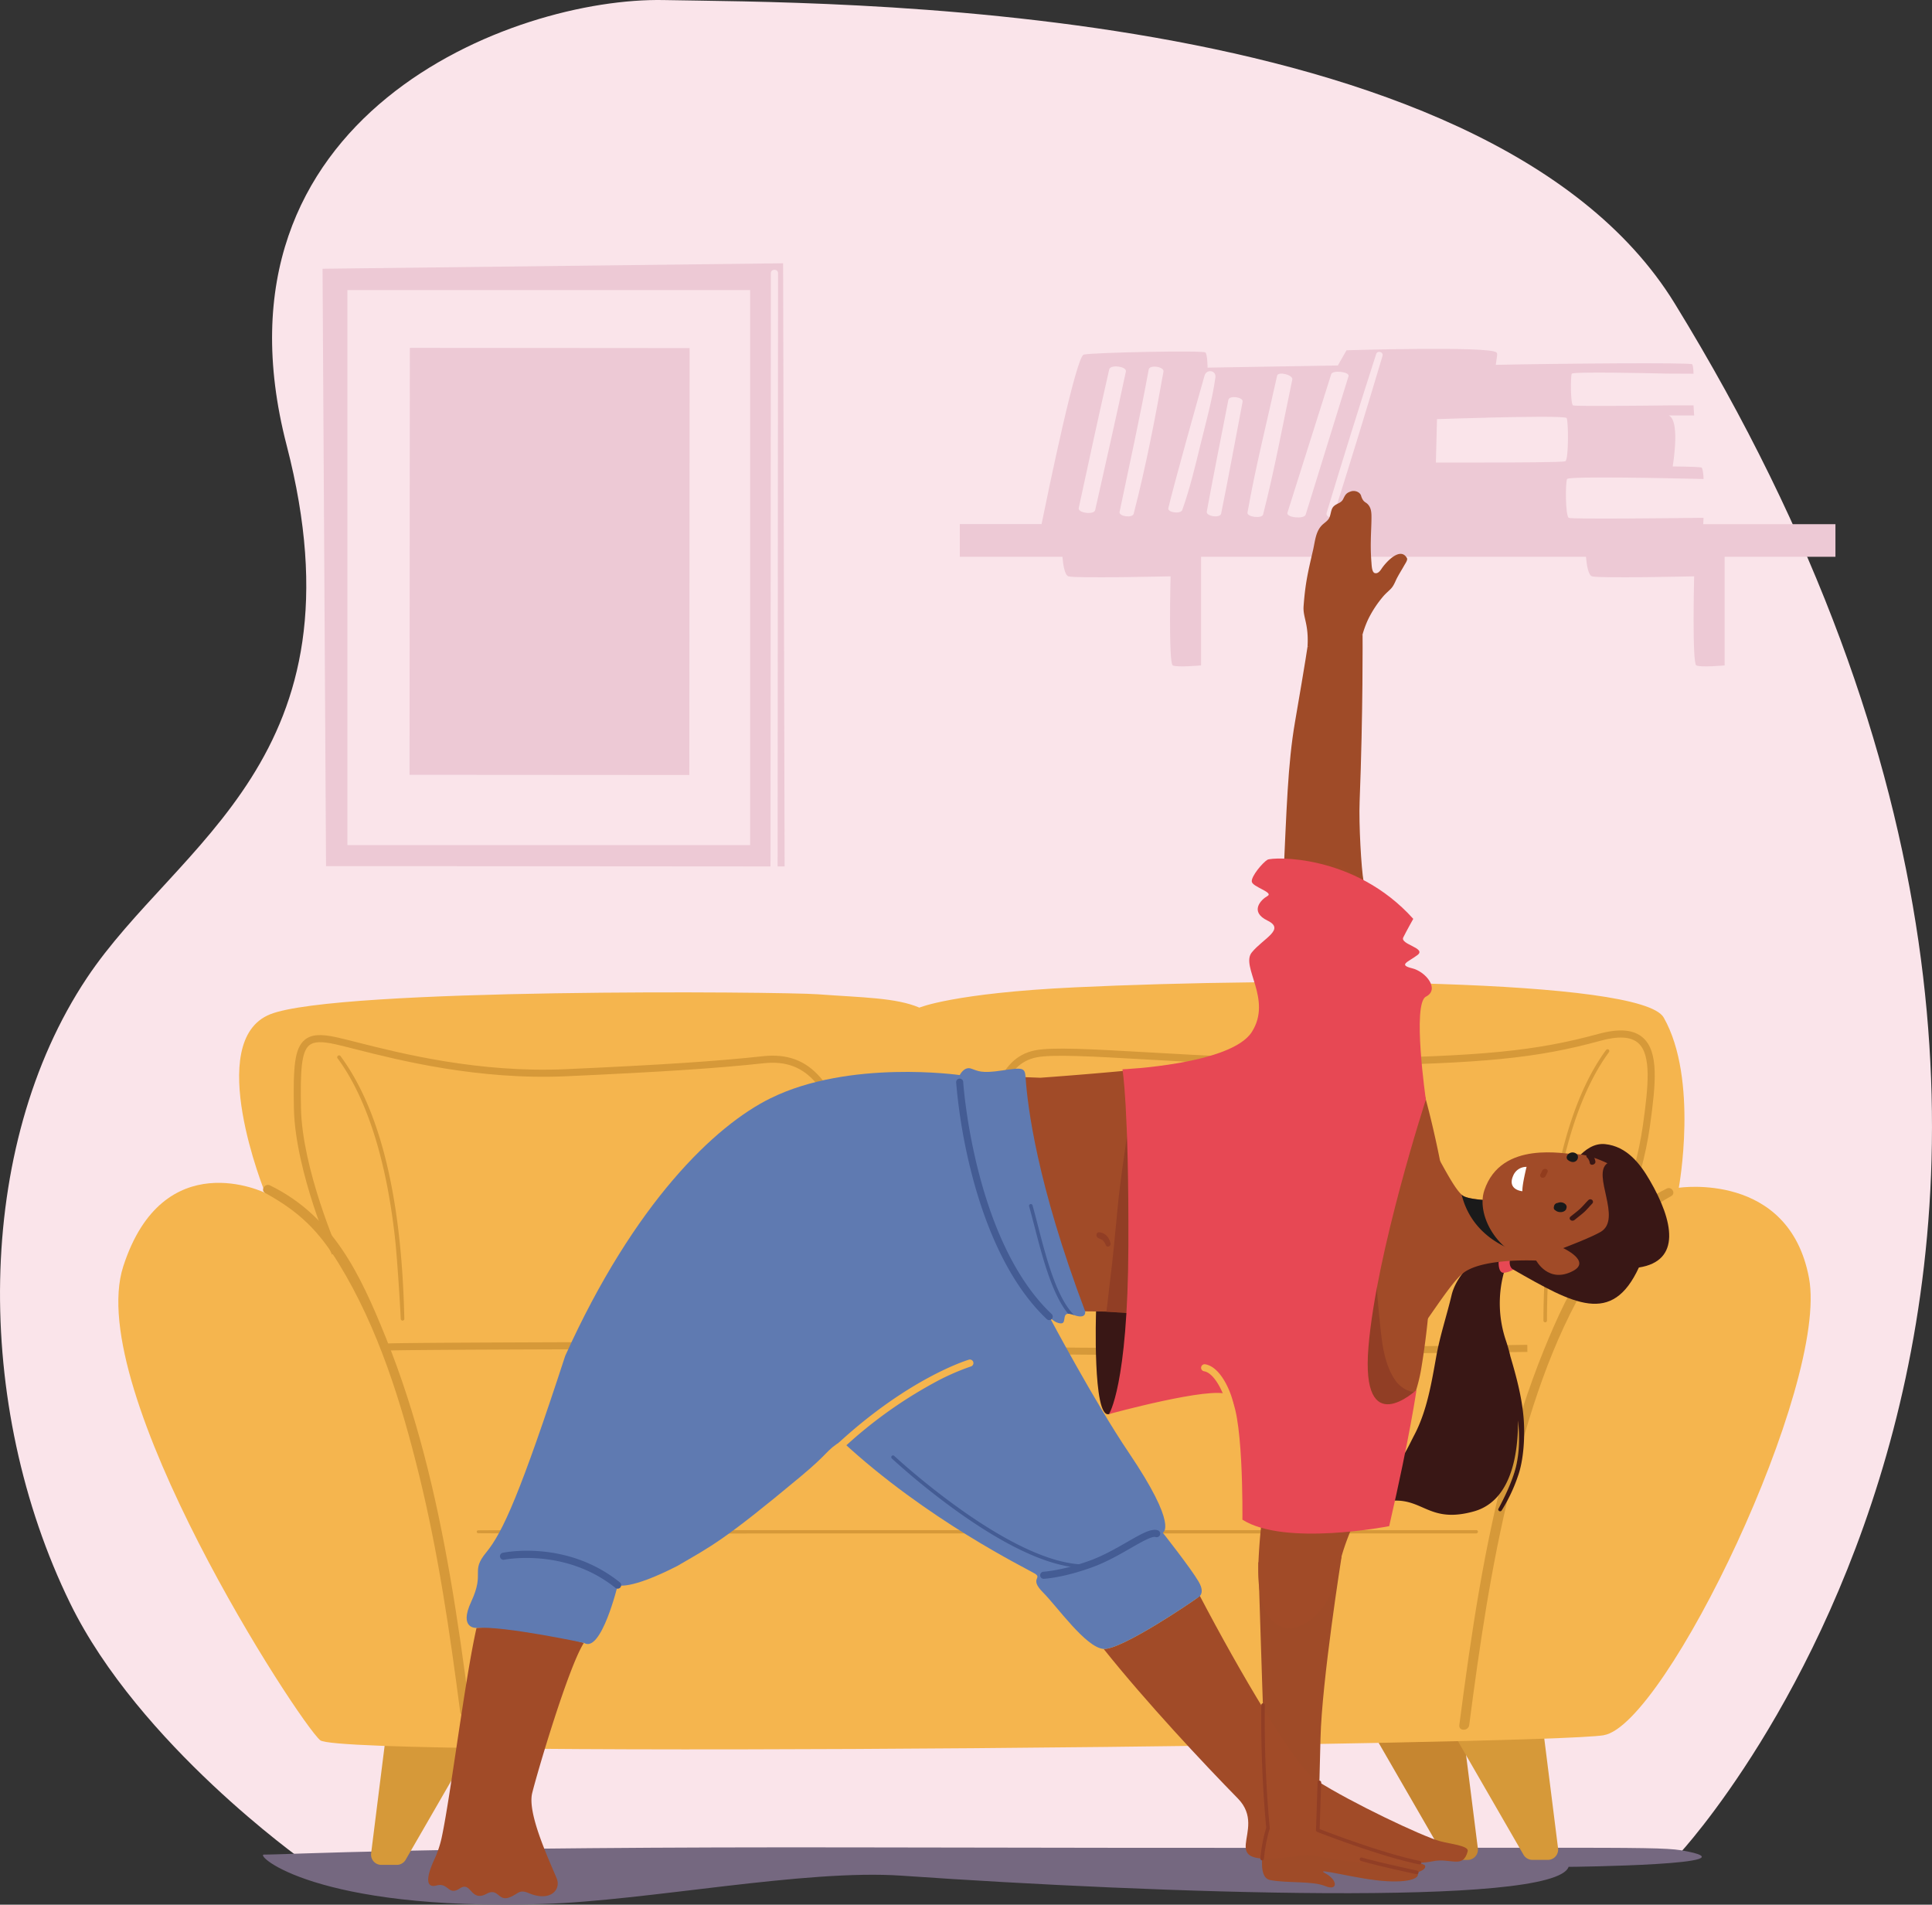 <svg id="Layer_1" data-name="Layer 1" xmlns="http://www.w3.org/2000/svg" viewBox="0 0 1023.19 1008.7"><rect x="0" y="0" width="1023.19" height="1008.7" fill="#333333" stroke="none"/><defs><style>.cls-1{fill:#fae4ea;}.cls-2{fill:#edc9d5;}.cls-3{fill:#756880;}.cls-4{fill:#c68630;}.cls-5{fill:#d69939;}.cls-6{fill:#f5b54e;}.cls-7{fill:#391715;}.cls-8{fill:#e74854;}.cls-9{fill:#a14b28;}.cls-10{fill:#1a1a1a;}.cls-11{fill:#9f4b28;}.cls-12{fill:#913e25;}.cls-13{fill:#5f7ab1;}.cls-14{fill:#913c1d;}.cls-15{fill:#fff;}.cls-16{fill:#445c94;}</style></defs><path class="cls-1" d="M314.78,1081.41S228,1019.93,191.49,945.23C140.42,840.7,140.73,703.6,200.31,614.1c48-72.07,148.78-116.39,105.82-282.17C260.85,157.16,426.41,94.51,506.05,96.17s435.15-2.25,535.21,160.68c305,496.69,2.7,820.75,2.7,820.75Z" transform="translate(-154.33 -96.14)"/><path class="cls-2" d="M1056.36,373.73l.17-3.34-2.81,0c-13,.16-67,.77-68.55,0-1.84-.91-1.84-18.74-.92-20.57.79-1.58,54.19-.43,68.68-.09l3.6.09s0-4.13-.92-6c-.18-.36-6.06-.56-15.43-.66.51-3.08,3.82-24.49-2.1-27l13.47,0-.33-5.33s-12.25,0-13.56,0c-9.54.12-49.08.56-50.26,0-1.34-.68-1.34-15.43-.67-16.77.58-1.16,39.73-.32,50.35-.07,1.66,0,14.14.07,14.14.07s0-3.64-.67-5c-.49-1-71.1-.41-104.06.3.75-5,1-6,.35-6.57-3.45-3.46-79.39-1.15-79.39-1.15l-4.6,8.05-69,1.15s0-6.9-1.15-8.05-59.83,0-64.43,1.15c-4.07,1-18.92,73-22.32,89.74H662.64V391H717c.35,4.35,1.19,9.69,3.19,10.36,3.46,1.15,54.08,0,54.08,0s-1.15,46,1.15,47.17,15,0,15,0V391H994.27c.36,4.35,1.2,9.69,3.2,10.36,3.45,1.15,54.08,0,54.08,0s-1.15,46,1.15,47.17,15,0,15,0V391h58.68V373.73ZM941.5,317.32c19.7-.48,42-.79,42.54.22.93,1.82,1.11,21.95-.71,22.88-1.1.56-27,.68-47.25.68-9.2,0-17.24,0-21.3,0l.58-23c5.16-.17,15.24-.49,26.14-.75M883.11,283.7c.69-2.15,4-1.24,3.4.94q-12.54,42.09-25.76,84c-.77,2.41-4.54,1.39-3.8-1q12.69-42.06,26.16-83.88m-14.57,11.53-22.75,73.48c-.94,2.45-10.49,1.46-9.63-1.11l23.19-73.35c.64-2.3,9.77-1.33,9.19,1M815,367.63c4.2-24,10.48-48.74,15.69-72.53.53-2.43,8.57-.41,8.05,2-5,23.81-9.43,47.91-15.47,71.5-.61,2.36-8.68,1.33-8.27-1m-2.59-58.71c-3.76,19.76-7.38,39.55-11.36,59.26-.51,2.54-8.07,1.45-7.61-1.07,3.62-19.77,7.61-39.49,11.45-59.23.48-2.48,8-1.42,7.52,1M773.09,365.2c2.73-11.72,15.84-58.55,19.16-70.1,1-3.64,6.31-3,5.75,1-1.67,11.87-5,23.69-7.85,35.31s-5.65,23.53-9.7,34.83c-.8,2.26-7.92,1.38-7.36-1m-2.58-72.32c-4.48,25.22-9.37,50.52-15.79,75.32-.63,2.42-8,1.39-7.46-1,5.27-25.13,10.8-50.16,15.43-75.42.49-2.68,8.29-1.53,7.82,1.12M725.62,365.2c5.33-24.5,10.54-49,16.17-73.47.62-2.69,9.38-1.54,8.81,1.14-5.19,24.53-10.79,49-16.27,73.43-.59,2.63-9.28,1.51-8.71-1.1" transform="translate(-154.33 -96.14)"/><path class="cls-2" d="M562.58,240.83c0-2.45,3.81-2.44,3.8,0L566.16,555h3.7l-.8-319.43-243.91,2.89L327,554.82l235.39.17Z" transform="translate(-154.33 -96.14)"/><rect class="cls-1" x="183.97" y="153.62" width="213.3" height="293.92"/><polygon class="cls-2" points="217.04 194.11 216.89 410.33 365.06 410.43 365.22 184.34 217.05 184.23 217.04 194.11"/><path class="cls-3" d="M1044.54,1076c-15.52-2.34-45.87-.68-430.16-1.49-234.59-.5-309.11,3.9-320.28,3.79-5.06,0,26.79,29.93,147.63,26.18,55.71-1.73,138.71-18.56,190.17-15,134.89,9.37,345.66,16.86,353.16-4.68C985.06,1084.85,1089,1083.68,1044.54,1076Z" transform="translate(-154.33 -96.14)"/><path class="cls-4" d="M397.67,1009l-8.61,68.64a5.44,5.44,0,0,0,5.4,6.12h8.18a5.43,5.43,0,0,0,4.71-2.72l43.52-75.36Z" transform="translate(-154.33 -96.14)"/><path class="cls-4" d="M928.35,1006.35,937,1075a5.45,5.45,0,0,1-5.4,6.12h-8.18a5.46,5.46,0,0,1-4.72-2.72L875.16,1003Z" transform="translate(-154.33 -96.14)"/><path class="cls-5" d="M970.86,1006.35l8.62,68.64a5.44,5.44,0,0,1-5.4,6.12H965.9a5.46,5.46,0,0,1-4.72-2.72L917.67,1003Z" transform="translate(-154.33 -96.14)"/><path class="cls-5" d="M359.49,1009l-8.61,68.64a5.44,5.44,0,0,0,5.4,6.12h8.17a5.43,5.43,0,0,0,4.72-2.72l43.51-75.36Z" transform="translate(-154.33 -96.14)"/><path class="cls-6" d="M1003.61,1015.11c-7.93,1.29-51.31,2.68-112.64,3.9l-9.83.2c-11.32.21-23.18.43-35.5.63-1.84,0-3.69.07-5.54.09-31.25.51-65.21,1-100.31,1.37-23,.24-46.56.47-70.12.67-169,1.35-339.85.78-345.75-4.21-11.49-9.72-125.51-185.61-104.3-251s75.13-38.89,75.13-38.89-32.7-80.43,2.65-94.57,271.38-12,289.91-10.61c23.87,1.77,41.5,1.77,53.92,7.07,0,0,18.06-7.7,82.48-10.74,112.15-5.3,299.93-4.73,311.72,16,18.56,32.7,8,90.15,8,90.15s58.33-8.84,68.94,47.73-76,236.87-108.72,242.18" transform="translate(-154.33 -96.14)"/><path class="cls-5" d="M1037,725.61C1003.57,742,985.37,778,972,811c-16.49,40.67-26.71,83.56-34.21,126.7-4.15,23.92-7.47,48-10.6,72-.43,3.33,4.81,3.3,5.24,0,5.46-42,11.59-84,21.68-125.14,9.45-38.51,21.76-78.26,42.62-112.27,10.73-17.48,24.53-32.75,42.66-42.71,2.63-1.45.31-5.31-2.35-4" transform="translate(-154.33 -96.14)"/><path class="cls-5" d="M1006.28,652a1,1,0,0,0-1.37.2c-29.72,40.4-33.1,113.46-33.17,143.28a.94.94,0,0,0,1,.94h0a.94.94,0,0,0,.87-.94A438.1,438.1,0,0,1,976,750.14c5.66-53.51,19.68-82.17,30.45-96.8a1,1,0,0,0-.21-1.36" transform="translate(-154.33 -96.14)"/><path class="cls-5" d="M367.32,795.5h0a.94.94,0,0,0,1.14-1c-1.14-51.79-9-105.31-33.63-138.84a1,1,0,1,0-1.57,1.15c10.77,14.63,24.79,43.3,30.45,96.8,1,9.67,2.51,32.93,2.85,41a.92.92,0,0,0,.74.86" transform="translate(-154.33 -96.14)"/><path class="cls-5" d="M937,907.65a.87.87,0,0,0-.81-1.18H518.35c-36.92,0-73.84-.12-110.75.11a.77.77,0,0,0,0,1.54c65.77.4,131.56.1,197.34.1H936.13a.88.88,0,0,0,.81-.56Z" transform="translate(-154.33 -96.14)"/><path class="cls-5" d="M611.48,809.67l-1-3.6c16.57-4.73,6.41-49-4.42-90.15-11.67-44.37-24-59.2-47.32-56.69-24.83,2.68-53.12,4.54-104.41,6.88-46.83,2.12-88.93-8.54-111.55-14.27-4.18-1.06-7.79-2-10.73-2.64-7.31-1.65-11.46-1.51-13.89.47-4.24,3.45-4.8,13.48-4.43,33.26.61,32.34,19.63,75.66,19.82,76.1l-3.42,1.51c-.05-.11-4.94-11.19-9.83-26.17-4.52-13.87-10-34-10.32-51.36-.41-21.89.31-31.76,5.81-36.24,3.47-2.83,8.42-3.18,17.09-1.23,3,.68,6.61,1.6,10.82,2.66,22.43,5.69,64.18,16.27,110.46,14.16,51.2-2.32,79.43-4.18,104.18-6.86,25.3-2.74,39.22,13.38,51.35,59.47C621.94,761.64,631.32,804,611.48,809.67Z" transform="translate(-154.33 -96.14)"/><path class="cls-5" d="M764.94,813.68c-48.1,0-87.36-.52-92.69-2.14-14.94-4.55-12-37.64-2.55-89.56,7.86-42.9,12.88-65.47,32.69-69.57,9-1.86,30.09-.65,59.32,1,30.63,1.76,68.74,3.95,107.15,3.3,70.58-1.18,98.93-4,131.93-13,11-3,18.69-2.37,23.6,1.94,8.52,7.49,6.92,24.19,3.73,47-4.36,31.15-17.52,59-17.65,59.25l-3.38-1.62c.13-.27,13-27.59,17.32-58.15,2.93-20.91,4.6-37.39-2.5-43.63-3.89-3.42-10.47-3.8-20.13-1.14-33.35,9.15-61.91,12-132.86,13.18-38.54.64-76.74-1.55-107.43-3.31-27.85-1.6-49.85-2.86-58.34-1.1-16.61,3.43-21.59,21.95-29.76,66.57-7.32,40-13,81.35,0,85.3,11.14,3.39,194.44,1.71,289.8.35l.05,3.75C956.06,812.15,847.51,813.68,764.94,813.68Z" transform="translate(-154.33 -96.14)"/><path class="cls-5" d="M358.78,811.38a1.87,1.87,0,0,1-.08-3.74c20.52-.85,296.94-1,299.73-1h0a1.88,1.88,0,0,1,0,3.75c-2.79,0-279.13.16-299.57,1Z" transform="translate(-154.33 -96.14)"/><path class="cls-5" d="M403.25,1002.67c-3.12-24.08-6.44-48.13-10.59-72-7.5-43.14-17.73-86-34.21-126.7-13.37-33-27.64-63.65-61.11-80.06-2.66-1.31-5.23,2.54-2.59,4,18.13,10,28.24,19.93,39,37.41,20.86,34,33.17,73.76,42.61,112.27,10.1,41.15,16.23,83.15,21.68,125.14C398.44,1006,403.69,1006,403.25,1002.67Z" transform="translate(-154.33 -96.14)"/><path class="cls-7" d="M961.24,847.1c-.93-11.07-3.83-21.89-7-32.61a86,86,0,0,0-2.34-8.3,61.74,61.74,0,0,1-1.13-36s2.93-1.87-6.22-10.51c-10.17,2.14-19.33,13.25-21.46,22.37C920.49,793,917,803.31,915,814.37c-2.52,14-4.89,28.81-11.58,41.6-5.51,10.52-9.51,22.2-22.59,16.69a1.74,1.74,0,0,1-.91-.86h-.27c1.14,12.93,4.85,19.49,12.37,19.08,16.27-.9,19.67,12.11,42.84,5.69,18.26-5.07,23.5-26.69,23.41-48.12.91,8.24.83,16.79-1.17,24.74s-6.11,16.16-9.28,22.14a1,1,0,0,0,1.69.88A85.08,85.08,0,0,0,958.19,878C961.39,869.16,962,856.29,961.24,847.1Z" transform="translate(-154.33 -96.14)"/><path class="cls-8" d="M948,764.43s-.28,6,2.77,5.75a11.12,11.12,0,0,0,5-1.7v-8.81Z" transform="translate(-154.33 -96.14)"/><path class="cls-7" d="M734.8,790.61s-1.9,56.71,6.79,54.44,21.52-70.21,21.52-70.21Z" transform="translate(-154.33 -96.14)"/><path class="cls-7" d="M985,716.38s7.82-15.51,19.38-14.33S1023,712.52,1028,721.14c12.72,21.8,16.74,42.79-5.72,46.26-14.24,30.85-34.32,19.49-66.54,1.08-10.9-6.22,29.25-52.1,29.25-52.1" transform="translate(-154.33 -96.14)"/><path class="cls-9" d="M909.06,796.44c-1-5.26-3.55-10.82-7-16.41-16.46-26.83-45.87-53.2-45.87-53.2,26.08-16.8,41.87-19,54.62-18,1.43.12,2.63.28,3.69.44A3.38,3.38,0,0,1,917,711c4.07,7.4,8.33,15.08,11.43,17.82a5.17,5.17,0,0,0,1.29.89c4.07,1.87,14.51,2.29,21.18,2.36,3.49,0,6,0,6,0l11.66,31.68s-28.2-1.54-38.9,6.27c-5,3.65-12.21,14.55-20.54,26.43" transform="translate(-154.33 -96.14)"/><path class="cls-10" d="M928.42,728.85a5.17,5.17,0,0,0,1.29.89c4.07,1.87,14.51,2.29,21.18,2.35l9.71,27.58s-25.77-5-32.18-30.82" transform="translate(-154.33 -96.14)"/><path class="cls-9" d="M988.78,707.39c-5.19.16-39.35-7.8-48.35,19.15-4.78,14.33,9.22,36.13,27.38,37,0,0,6.52,12.66,19.67,5.64,9.66-5.16-5.29-12.06-5.29-12.06s14.36-5.42,19.79-8.55c11.78-6.8-4.86-30.52,3.63-36.39,0,0-10-5-16.83-4.79" transform="translate(-154.33 -96.14)"/><path class="cls-9" d="M436.18,1045.74c2.86-11.59,19.32-67.12,27.38-79.55-13.92-3.71-31.53-9.31-56.86-7.94-6.11,26.9-13.77,89.3-18.47,111.12a55.65,55.65,0,0,1-3.66,11.05c-5.26,11.18-4.22,15.67,1,14.24,6.29-1.71,6.1,5.69,12.28,1.57s5.6,7.47,14.14,2.85c6.39-3.45,6.06,4.35,12.36,1.82,4.61-1.86,4.91-4.34,10-2.19,11.61,4.9,17.26-2,14.79-7.85C444.23,1079.23,433.6,1056.2,436.18,1045.74Z" transform="translate(-154.33 -96.14)"/><path class="cls-11" d="M846.79,438.69c.76-12.31-2.53-15.49-2.07-21.61.92-12.24,2.25-17.67,5-29.62,1-4.2,1.27-9.1,4.14-12.54a8.42,8.42,0,0,1,.64-.7c1.21-1.19,2.77-2.07,3.63-3.52,1.19-2,.87-4.84,2.57-6.45s3.9-1.61,5-3.86,1.59-3.19,4.06-4c2-.7,4.71.2,5.39,2.23a7.67,7.67,0,0,0,1.24,2.63,5.46,5.46,0,0,0,1.41,1.16c2.67,1.88,2.88,4.81,2.86,7.81,0,4.09-.3,8.19-.34,12.29a110.34,110.34,0,0,0,.33,11.5c.11,1.2.15,5.16,1.74,5.62s2.76-1,3.55-2.19c2.08-3.23,10-12.16,13.53-5.68.5.9-1,3-1.4,3.72-1.09,2-3.5,5.8-4.43,7.9-2.13,4.82-2.56,4.21-6.28,8.05a58.07,58.07,0,0,0-8.6,13,53.48,53.48,0,0,0-2.87,7.89Z" transform="translate(-154.33 -96.14)"/><path class="cls-11" d="M825.85,1064.21s-7.84,25.78,1.07,27.56,22.47.38,29.25,3.21,6.78-3.21,0-6.77,17.67,3.42,32.73,4.2,16.2-2.84,16.2-2.84.72-1.78-.73-1.75c0,0,5.36-1.13,4.72-3.61-.6-2.29-37.94-8.13-56.84-18.83,0,0,.72-17.93,1.42-48.5s11.16-96.33,11.16-96.33-29.1.55-44.08,3C820.75,923.59,824.43,1046.63,825.85,1064.21Z" transform="translate(-154.33 -96.14)"/><path class="cls-11" d="M861.55,431.67l14.4.57s.31,41-1.56,88.49c-.47,11.94.9,35.47,2.06,41.88,0,0-43.31,17.38-42.55,1.08,1.81-38.76,2.42-62.88,6.23-85,5.88-34.16,6.66-40,6.66-40Z" transform="translate(-154.33 -96.14)"/><path class="cls-9" d="M697.48,666.6c-1.85,4.67-28.64,78.23,31.56,124,63.52.55,97.89,6.67,102.76,30,5.39,25.84-8.71,50.45-11,102.9s35.86,38.8,42.2,4.57,38.17-71.87,44-107,5.37-60.36,5.37-60.36L917,711s-4.83-25.29-11.5-46.15S889.9,636.24,886,622a281.32,281.32,0,0,1-9.55-59.42l-16.78-11.16L833.9,563.69s-.41,36.13-6.74,67.77S788.55,659.27,762.33,662s-57,4.9-57,4.9c-2.66-.09-5.28-.2-7.85-.3Z" transform="translate(-154.33 -96.14)"/><rect class="cls-9" x="508.27" y="569.31"/><path class="cls-9" d="M916.81,1071.17c-9.3-2.59-46.63-20.24-65.07-32-11.47-7.28-41.09-58-62-97.92-1,.93-1.94,1.52-2.08,1.67-.47.46-39.5,27.22-48.87,26.44,22.72,28.45,53.32,61.08,71.09,79.2,17.11,17.45-15.09,36.39,27.82,31,6.62-.84,7.5-2,17.39.12,25.26,5.5,51.92,3.51,58.08,2.16,9.36-2,15.91,4.31,18.46-5.28C932.41,1073.58,922.39,1072.72,916.81,1071.17Z" transform="translate(-154.33 -96.14)"/><path class="cls-12" d="M761.89,754.59c.64-18.07,2-36.15,2.11-54.24.1-12.83-.46-25.61-1.2-38.39l-.47,0c-2.14.23-4.61.43-7.34.63-.12,3.32-.43,6.64-.71,9.83-.59,6.83-1.45,13.64-2.41,20.43-2,14.23-4.25,28.38-5.62,42.69-1.3,13.54-2.5,27.09-4.24,40.58-.65,5-1,9.64-1.74,14.68,7.15.41,13.77.95,20.46,1.61C760.73,779.69,761.45,767.33,761.89,754.59Z" transform="translate(-154.33 -96.14)"/><path class="cls-12" d="M886.07,722.47c-2.3,3.74-3.75,8.39-5.21,12.07-3,7.5-5.88,15.14-7.4,23.08-3.15,16.45-4.69,33.55-6.11,50.23-1.07,12.45,0,31.82,13.36,37.94,7.1,3.25,13.93,1.44,20.35-1.76,1.18-3.76,2.24-7.34,3.14-10.68-3.72.19-8.28-2.5-10.66-5.85-5.52-7.76-7-17.75-8-27-1.49-13.69-2.68-27.47-2.9-41.23a118.67,118.67,0,0,1,1.2-21.89C884.66,732.41,885.63,727.47,886.07,722.47Z" transform="translate(-154.33 -96.14)"/><path class="cls-12" d="M906.07,1083.49l-.19,0c-21.21-4.35-53.65-17.09-54-17.22a.92.92,0,0,1-.59-.9l.83-25.32a.92.92,0,0,1,1-.91,1,1,0,0,1,.91,1l-.82,24.66c4.58,1.78,33.61,12.9,53.06,16.88a.94.94,0,0,1-.19,1.86Z" transform="translate(-154.33 -96.14)"/><path class="cls-13" d="M406.7,958.25s-9.59.7-2.82-13.86c7.48-16.08-.66-15.66,8.05-26.23s18.07-31.52,41.75-104c36.7-81.23,79.37-121.92,108.65-136.36,42-20.71,100.28-12.31,100.28-12.31s2.28-4.68,6-3.44,5.24,2.71,16.43,1,12.08-1.43,12.43,3.58c1.07,15.46,5.88,55.87,31.57,124,0,0,.88,4.52-6.26,1.84s-3,4.58-6.54,4.52-6.24-3.63-6.24-3.63,24,45.23,42,71.88c26.85,39.69,18.12,42.58,18.12,42.58s15,19,19,25.93c4.27,7.32-1.07,8.73-1.53,9.2s-39.5,27.22-48.87,26.44-24.5-22.43-32-29.92-.15-7.42-4.37-10S645.09,901.11,600,859.19c-8.76,5.57-5.78,5.68-21.89,19.1-40.8,34-47,36.62-65.07,47.16-25.38,13-31.55,10.17-31.55,10.17s-8.79,36.34-17.88,30.57C463.56,966.19,421.19,957.09,406.7,958.25Z" transform="translate(-154.33 -96.14)"/><path class="cls-12" d="M904.68,1088.69l-.2,0c-.21-.05-21.07-4.52-29.32-7a.94.94,0,1,1,.53-1.8c8.18,2.42,29,6.88,29.18,6.92a.94.94,0,0,1,.72,1.12A.93.93,0,0,1,904.68,1088.69Z" transform="translate(-154.33 -96.14)"/><path class="cls-8" d="M909.47,678.5s-26.21,80.53-30.4,131,25.43,22.71,25.43,22.71-3.22,23.38-14.45,72.16c0,0-55.26,10.86-77.74-3.43,0,0,.76-61.55-7.67-66.23s-63,10.31-63,10.31,10-14.8,10.28-88.9-3.13-93.68-3.13-93.68,57.46-2.48,68.5-19.77-6.12-34.66,0-42.15,17.94-12.18,8.29-16.86-3.47-11.06,0-13-7.86-4.77-8.29-7.58,5.76-10.14,8.29-11.63,46.07-3.36,77.22,31.3c0,0-3.42,6.07-5.29,9.82s12.52,5.62,7.49,9.37-10.3,5.15-2.81,7,14.73,11.25,7.33,15S909.47,678.5,909.47,678.5Z" transform="translate(-154.33 -96.14)"/><path class="cls-12" d="M742.48,754.64c-.66-2.92-2.72-5.68-6-5.87-1.64-.1-1.95,2.06-.78,2.86.83.57,2,.8,2.71,1.43a7.8,7.8,0,0,1,1.61,2.6C740.71,757.08,742.8,756,742.48,754.64Z" transform="translate(-154.33 -96.14)"/><path class="cls-6" d="M805.85,842A1.88,1.88,0,0,1,804,840.5c-1.55-7-6.58-17.26-12-18.16a1.87,1.87,0,1,1,.61-3.69c7.86,1.3,13.39,13.6,15,21a1.89,1.89,0,0,1-1.43,2.24A1.81,1.81,0,0,1,805.85,842Z" transform="translate(-154.33 -96.14)"/><path class="cls-10" d="M983.67,734.28a1.75,1.75,0,0,1,.22,1.74l-.06.21s0,0,0,.08l0,.06c-.86,2.06-4.2,2.12-5.66.82a1.68,1.68,0,0,1-.85-.85,1.8,1.8,0,0,1,0-1.21.43.43,0,0,1,0-.12,2.15,2.15,0,0,1,2-1.81,3.73,3.73,0,0,1,4.44,1.08" transform="translate(-154.33 -96.14)"/><path class="cls-10" d="M989.53,707.4a2.59,2.59,0,0,1-1.07,3.9,2.27,2.27,0,0,1-1.43.19l-.17,0h-.05a5.24,5.24,0,0,1-2.23-1.13c-1.13-1.14-.34-2.91,1.19-3.6a3.36,3.36,0,0,1,3.76.69" transform="translate(-154.33 -96.14)"/><path class="cls-14" d="M973.12,715.23a1.23,1.23,0,0,1,.77,1.73l-1,2a1.76,1.76,0,0,1-2,.84,1.22,1.22,0,0,1-.77-1.73l1-2a1.76,1.76,0,0,1,2-.84" transform="translate(-154.33 -96.14)"/><path class="cls-7" d="M997.54,733.6c-1.49,1.47-2.73,3.12-4.31,4.53s-3.37,2.69-5,4.07c-1.49,1.25-3.6-.55-2.1-1.8,1.66-1.38,3.44-2.64,5-4.08s2.81-3.06,4.3-4.53,3.47.45,2.1,1.81" transform="translate(-154.33 -96.14)"/><path class="cls-7" d="M997,707.12a7,7,0,0,1,2.23,4c.44,1.65-2.48,2.7-2.93,1a5,5,0,0,0-1.35-2.87c-1.38-1.12.66-3.3,2-2.17" transform="translate(-154.33 -96.14)"/><path class="cls-15" d="M962.8,714.1s-2.42,9.62-2.2,12.89c-2.53-.22-7.73-2-4.84-8.32a7.48,7.48,0,0,1,7-4.57" transform="translate(-154.33 -96.14)"/><path class="cls-16" d="M481.44,937.49a1.88,1.88,0,0,1-1.18-.41c-26.62-21.38-58.69-15-59-14.91a1.88,1.88,0,0,1-.78-3.67c1.38-.29,34.1-6.86,62.14,15.66a1.87,1.87,0,0,1-1.17,3.33Z" transform="translate(-154.33 -96.14)"/><path class="cls-16" d="M707,932.26a1.88,1.88,0,0,1-.09-3.75c.1,0,10.34-.59,25.22-6.13,6.86-2.56,13.36-6.29,19.1-9.59,7.73-4.44,12.84-7.38,16.29-6.21a1.87,1.87,0,0,1-1.2,3.55c-1.85-.63-7.89,2.85-13.23,5.91-5.86,3.37-12.5,7.18-19.65,9.85-15.47,5.76-25.91,6.35-26.35,6.37Z" transform="translate(-154.33 -96.14)"/><path class="cls-6" d="M600.19,863.06a1.88,1.88,0,0,1-1.26-3.26c37.1-33.89,67.22-43.2,68.48-43.57a1.87,1.87,0,1,1,1.08,3.58,124.91,124.91,0,0,0-19.7,8.76,236.15,236.15,0,0,0-47.33,34A1.89,1.89,0,0,1,600.19,863.06Z" transform="translate(-154.33 -96.14)"/><path class="cls-16" d="M722.79,792.49l.4.13c-9.33-9.29-14.76-30.3-19.14-47.25-1-3.9-1.95-7.57-2.89-10.9a.94.94,0,0,0-1.81.51c.94,3.31,1.88,7,2.89,10.85,4.14,16,9.22,35.68,17.78,46.08A7.05,7.05,0,0,1,722.79,792.49Z" transform="translate(-154.33 -96.14)"/><path class="cls-16" d="M710,795.26a1.83,1.83,0,0,1-1.29-.52c-22.05-20.86-33.92-53.87-40-77.89a292.12,292.12,0,0,1-8-47.5,1.87,1.87,0,0,1,3.74-.24c0,.84,5.8,84.1,46.81,122.91a1.87,1.87,0,0,1-1.28,3.24Z" transform="translate(-154.33 -96.14)"/><path class="cls-16" d="M729,926.51c-16.77,0-39.05-9.72-66.23-28.89a382,382,0,0,1-36.16-29.11,1,1,0,0,1,0-1.33.94.94,0,0,1,1.32,0c.62.58,61.86,57.5,101.12,57.5h.42a.94.94,0,0,1,0,1.88Z" transform="translate(-154.33 -96.14)"/><path class="cls-12" d="M822.74,1081.37h-.06a.93.93,0,0,1-.87-1,83.27,83.27,0,0,1,3.1-16.27,637,637,0,0,1-2.59-65,.94.94,0,0,1,.94-.93h0a.94.94,0,0,1,.92,1,623,623,0,0,0,2.6,65,1,1,0,0,1,0,.35,83.34,83.34,0,0,0-3.07,16A1,1,0,0,1,822.74,1081.37Z" transform="translate(-154.33 -96.14)"/></svg>